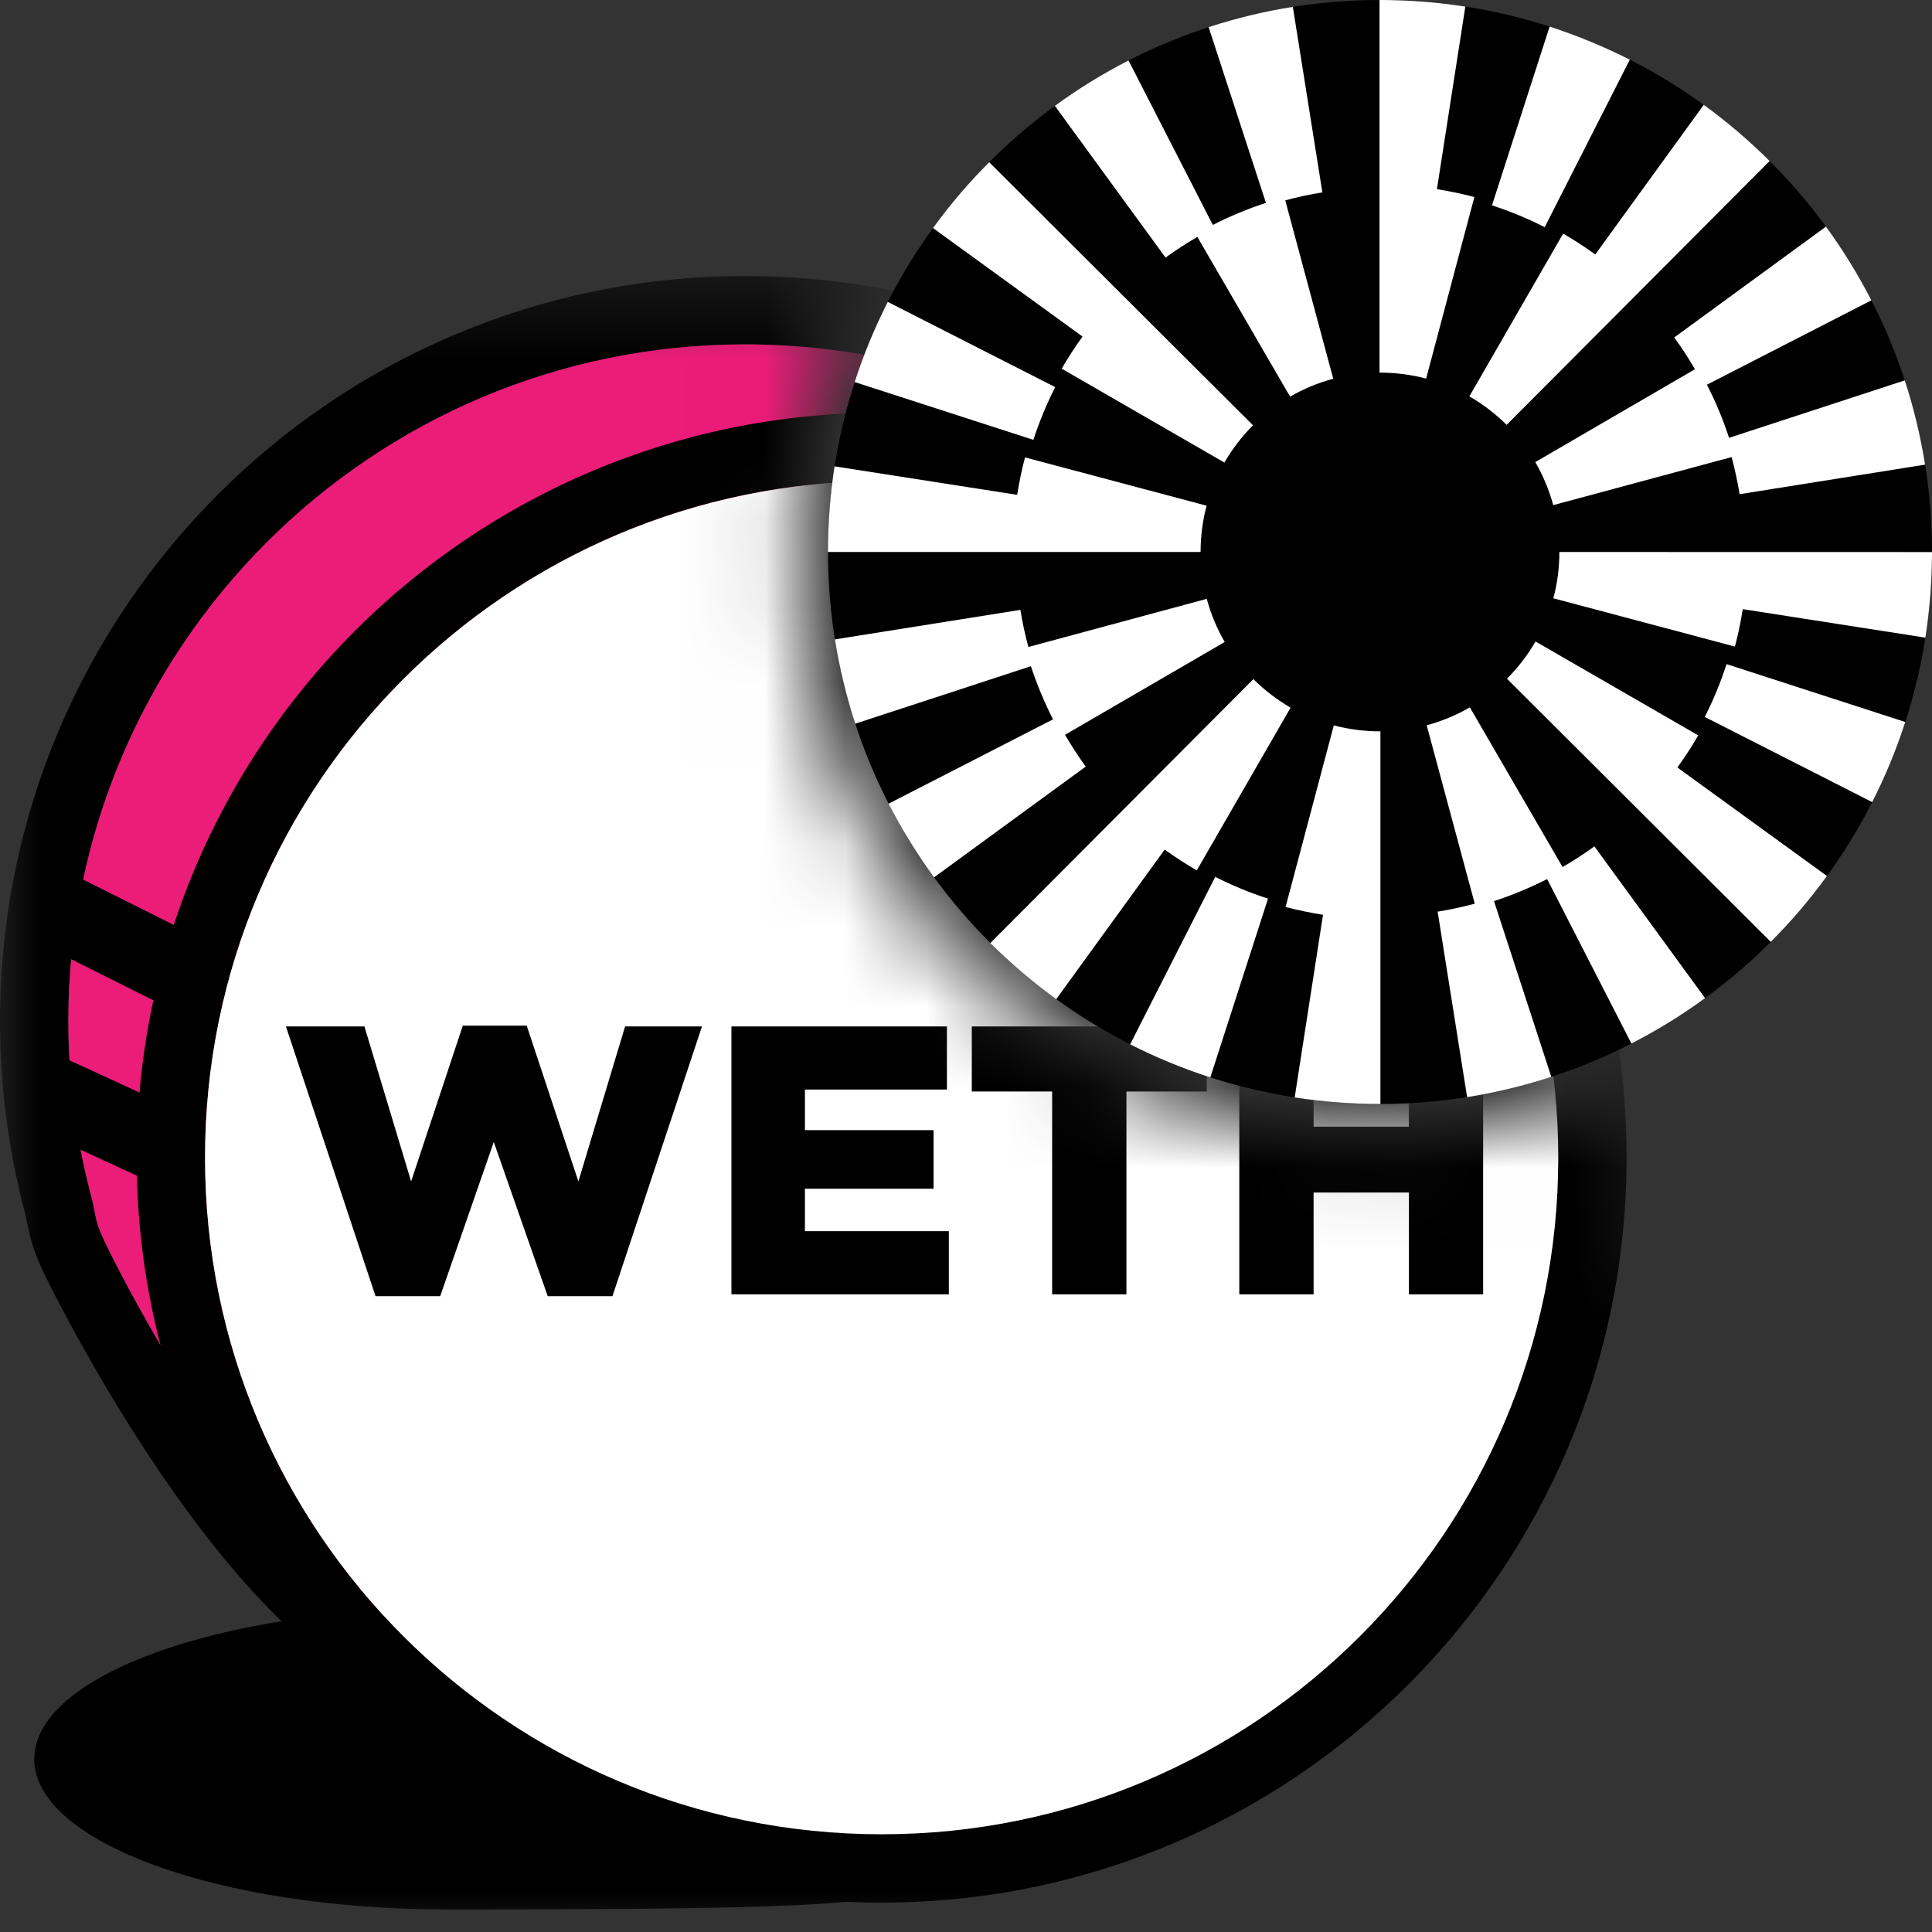 <svg width="24" height="24" viewBox="0 0 24 24" fill="none" xmlns="http://www.w3.org/2000/svg">
<rect x="0" y="0" width="24" height="24" fill="#333333" stroke="none"/>
<mask id="mask0_1_1159" style="mask-type:alpha" maskUnits="userSpaceOnUse" x="0" y="3" width="23" height="23">
<path d="M10.704 3.439C10.162 4.459 9.854 5.622 9.854 6.857C9.855 10.883 13.117 14.145 17.143 14.146C18.378 14.146 19.54 13.837 20.56 13.295C20.565 13.434 20.571 13.573 20.571 13.714V15.528C21.623 16.627 22.286 18.223 22.286 20C22.286 23.314 19.983 26 17.143 26C15.62 26 14.252 25.227 13.31 24H0V3.429H10.286C10.426 3.429 10.565 3.434 10.704 3.439Z" fill="#FEFFFF"/>
</mask>
<g mask="url(#mask0_1_1159)">
<path d="M5.553 23.72C10.76 23.72 10.76 23.642 11.643 23.38C12.796 23.038 8.385 19.984 5.553 19.984C2.721 19.984 0.425 20.82 0.425 21.852C0.425 22.883 2.721 23.72 5.553 23.72Z" fill="black"/>
<path d="M17.376 7.836L17.616 8.094L17.406 8.378C10.615 17.559 6.703 21.716 5.044 21.159C4.033 20.819 3.019 19.798 2.005 18.315C1.649 17.793 1.314 17.244 1.01 16.698C0.807 16.334 0.635 16.003 0.546 15.816C0.433 15.577 0.385 15.431 0.347 15.238C0.344 15.226 0.344 15.226 0.342 15.214C0.326 15.133 0.321 15.107 0.309 15.062C0.105 14.292 0 13.494 0 12.683C0 7.572 4.143 3.429 9.254 3.429C10.855 3.429 12.398 3.836 13.766 4.601L13.801 4.623C14.921 5.403 16.111 6.474 17.376 7.836ZM13.333 5.332C12.096 4.644 10.702 4.278 9.254 4.278C4.612 4.278 0.849 8.041 0.849 12.683C0.849 13.42 0.944 14.145 1.129 14.844C1.148 14.913 1.156 14.952 1.176 15.053C1.178 15.063 1.178 15.063 1.18 15.073C1.204 15.198 1.23 15.277 1.313 15.45C1.394 15.621 1.557 15.937 1.751 16.285C2.044 16.81 2.365 17.337 2.706 17.835C3.622 19.175 4.53 20.091 5.314 20.354C6.359 20.705 10.294 16.54 16.513 8.157C15.384 6.965 14.323 6.024 13.333 5.332Z" fill="black"/>
<path d="M13.333 5.332C12.096 4.644 10.702 4.278 9.254 4.278C4.612 4.278 0.849 8.041 0.849 12.683C0.849 13.42 0.944 14.145 1.129 14.844C1.148 14.913 1.156 14.952 1.175 15.053C1.177 15.063 1.177 15.063 1.179 15.073C1.204 15.198 1.23 15.277 1.313 15.45C1.394 15.621 1.557 15.937 1.751 16.285C2.044 16.81 2.365 17.337 2.706 17.835C3.622 19.175 4.53 20.091 5.314 20.354C6.359 20.705 10.294 16.54 16.513 8.157C15.384 6.965 14.323 6.024 13.333 5.332Z" fill="#EC1C79"/>
<path d="M10.952 23.635C5.841 23.635 1.698 19.491 1.698 14.381C1.698 9.27 5.841 5.127 10.952 5.127C16.063 5.127 20.206 9.27 20.206 14.381C20.206 19.491 16.063 23.635 10.952 23.635ZM10.952 22.786C15.594 22.786 19.357 19.023 19.357 14.381C19.357 9.739 15.594 5.976 10.952 5.976C6.31 5.976 2.547 9.739 2.547 14.381C2.547 19.023 6.31 22.786 10.952 22.786Z" fill="black"/>
<path d="M10.952 22.786C15.594 22.786 19.357 19.023 19.357 14.381C19.357 9.739 15.594 5.976 10.952 5.976C6.31 5.976 2.547 9.739 2.547 14.381C2.547 19.023 6.31 22.786 10.952 22.786Z" fill="white"/>
<path fill-rule="evenodd" clip-rule="evenodd" d="M4.665 16.102L3.552 12.751H4.527L5.107 14.676L5.749 12.741H6.543L7.185 14.676L7.765 12.751H8.72L7.608 16.102H6.804L6.134 14.186L5.468 16.102H4.665ZM9.086 16.079V12.751H11.763V13.535H9.999V14.039H11.597V14.767H9.999V15.294H11.787V16.079H9.086ZM13.07 16.079V13.559H12.072V12.751H14.991V13.559H13.993V16.079H13.07ZM15.395 16.079V12.751H16.318V13.996H17.502V12.751H18.424V16.079H17.502V14.814H16.318V16.079H15.395Z" fill="black"/>
<path d="M0.551 11.749C0.317 11.632 0.221 11.347 0.339 11.112C0.456 10.877 0.742 10.782 0.977 10.899L2.335 11.578C2.57 11.696 2.665 11.981 2.548 12.216C2.43 12.451 2.145 12.546 1.91 12.429L0.551 11.749Z" fill="black"/>
<path d="M0.395 14.002C0.157 13.892 0.052 13.609 0.163 13.371C0.273 13.133 0.555 13.028 0.793 13.139L2.152 13.765C2.39 13.875 2.494 14.158 2.384 14.396C2.274 14.635 1.992 14.739 1.753 14.629L0.395 14.002Z" fill="black"/>
</g>
<g clip-path="url(#clip0_1_1159)">
<path d="M17.143 13.714C20.93 13.714 24 10.644 24 6.857C24 3.07 20.93 0 17.143 0C13.356 0 10.286 3.07 10.286 6.857C10.286 10.644 13.356 13.714 17.143 13.714Z" fill="black"/>
<path d="M13.108 4.809L11.028 3.75C10.866 4.07 10.727 4.405 10.617 4.746L12.837 5.464C12.91 5.24 13.001 5.019 13.108 4.809Z" fill="white"/>
<path d="M14.874 2.943L16.026 4.927C16.194 4.83 16.375 4.755 16.562 4.705L15.966 2.489C16.117 2.448 16.271 2.414 16.427 2.39L16.06 0.085C15.706 0.141 15.354 0.226 15.014 0.337L15.726 2.52C15.499 2.594 15.279 2.686 15.066 2.794L14.019 0.751C13.701 0.914 13.393 1.103 13.104 1.315L14.479 3.2C14.606 3.107 14.739 3.022 14.874 2.943Z" fill="white"/>
<path d="M21.055 4.587L19.072 5.74C19.169 5.908 19.244 6.088 19.295 6.275L21.511 5.678C21.551 5.83 21.585 5.984 21.61 6.139L23.914 5.772C23.858 5.418 23.773 5.065 23.662 4.725L21.479 5.439C21.405 5.212 21.313 4.991 21.204 4.779L23.247 3.731C23.084 3.413 22.894 3.105 22.683 2.815L20.798 4.192C20.891 4.319 20.977 4.451 21.055 4.587Z" fill="white"/>
<path d="M20.246 0.741C19.927 0.579 19.591 0.441 19.25 0.33L18.534 2.551C18.758 2.624 18.979 2.715 19.189 2.822L20.246 0.741Z" fill="white"/>
<path d="M19.418 2.902L18.253 4.924C18.422 5.021 18.577 5.14 18.716 5.278L21.983 2C21.73 1.747 21.454 1.513 21.165 1.302L19.817 3.161C19.689 3.068 19.555 2.982 19.418 2.902Z" fill="white"/>
<path d="M13.189 4.58L15.21 5.746C15.308 5.577 15.427 5.422 15.565 5.283L12.288 2.015C12.035 2.268 11.8 2.543 11.59 2.833L13.448 4.181C13.355 4.309 13.268 4.442 13.189 4.58Z" fill="white"/>
<path d="M17.85 2.35L18.203 0.082C17.854 0.027 17.498 0 17.143 0H17.137V4.629H17.143C17.338 4.629 17.531 4.654 17.716 4.703L18.315 2.448C18.162 2.407 18.007 2.375 17.85 2.35Z" fill="white"/>
<path d="M14.989 6.282L12.733 5.682C12.693 5.835 12.66 5.99 12.636 6.147L10.367 5.793C10.313 6.143 10.285 6.501 10.285 6.857H14.914C14.914 6.661 14.939 6.468 14.989 6.282Z" fill="white"/>
<path d="M21.177 8.906L23.257 9.964C23.42 9.645 23.558 9.31 23.668 8.969L21.448 8.25C21.375 8.475 21.285 8.695 21.177 8.906Z" fill="white"/>
<path d="M19.411 10.771L18.259 8.787C18.091 8.884 17.911 8.959 17.723 9.01L18.32 11.226C18.168 11.266 18.014 11.3 17.859 11.325L18.225 13.629C18.579 13.573 18.931 13.488 19.271 13.377L18.559 11.194C18.786 11.12 19.006 11.028 19.219 10.92L20.266 12.963C20.584 12.8 20.892 12.611 21.181 12.399L19.806 10.514C19.679 10.607 19.547 10.692 19.411 10.771Z" fill="white"/>
<path d="M13.23 9.128L15.214 7.975C15.116 7.807 15.041 7.626 14.991 7.439L12.775 8.037C12.734 7.885 12.7 7.731 12.676 7.576L10.371 7.943C10.428 8.297 10.513 8.649 10.624 8.99L12.806 8.276C12.881 8.503 12.973 8.723 13.081 8.936L11.038 9.984C11.202 10.302 11.392 10.61 11.603 10.899L13.487 9.523C13.395 9.396 13.309 9.263 13.23 9.128Z" fill="white"/>
<path d="M14.039 12.973C14.359 13.136 14.694 13.274 15.035 13.384L15.752 11.163C15.527 11.091 15.307 11 15.096 10.893L14.039 12.973Z" fill="white"/>
<path d="M14.867 10.812L16.032 8.791C15.864 8.693 15.708 8.574 15.57 8.436L12.302 11.715C12.556 11.967 12.831 12.202 13.121 12.412L14.468 10.554C14.597 10.647 14.73 10.733 14.867 10.812Z" fill="white"/>
<path d="M21.096 9.135L19.075 7.969C18.978 8.137 18.858 8.293 18.72 8.431L21.997 11.7C22.25 11.447 22.485 11.172 22.695 10.882L20.837 9.534C20.93 9.405 21.017 9.272 21.096 9.135Z" fill="white"/>
<path d="M16.569 9.011L15.97 11.267C16.123 11.307 16.279 11.339 16.435 11.364L16.083 13.633C16.431 13.687 16.788 13.714 17.143 13.714H17.148V9.085H17.143C16.948 9.085 16.755 9.06 16.569 9.011Z" fill="white"/>
<path d="M19.371 6.857C19.371 7.053 19.346 7.246 19.296 7.432L21.552 8.032C21.592 7.879 21.625 7.724 21.649 7.567L23.918 7.921C23.972 7.572 24 7.214 24 6.858L19.371 6.857Z" fill="white"/>
</g>
<defs>
<clipPath id="clip0_1_1159">
<rect width="13.714" height="13.714" fill="white" transform="translate(10.286)"/>
</clipPath>
</defs>
</svg>
